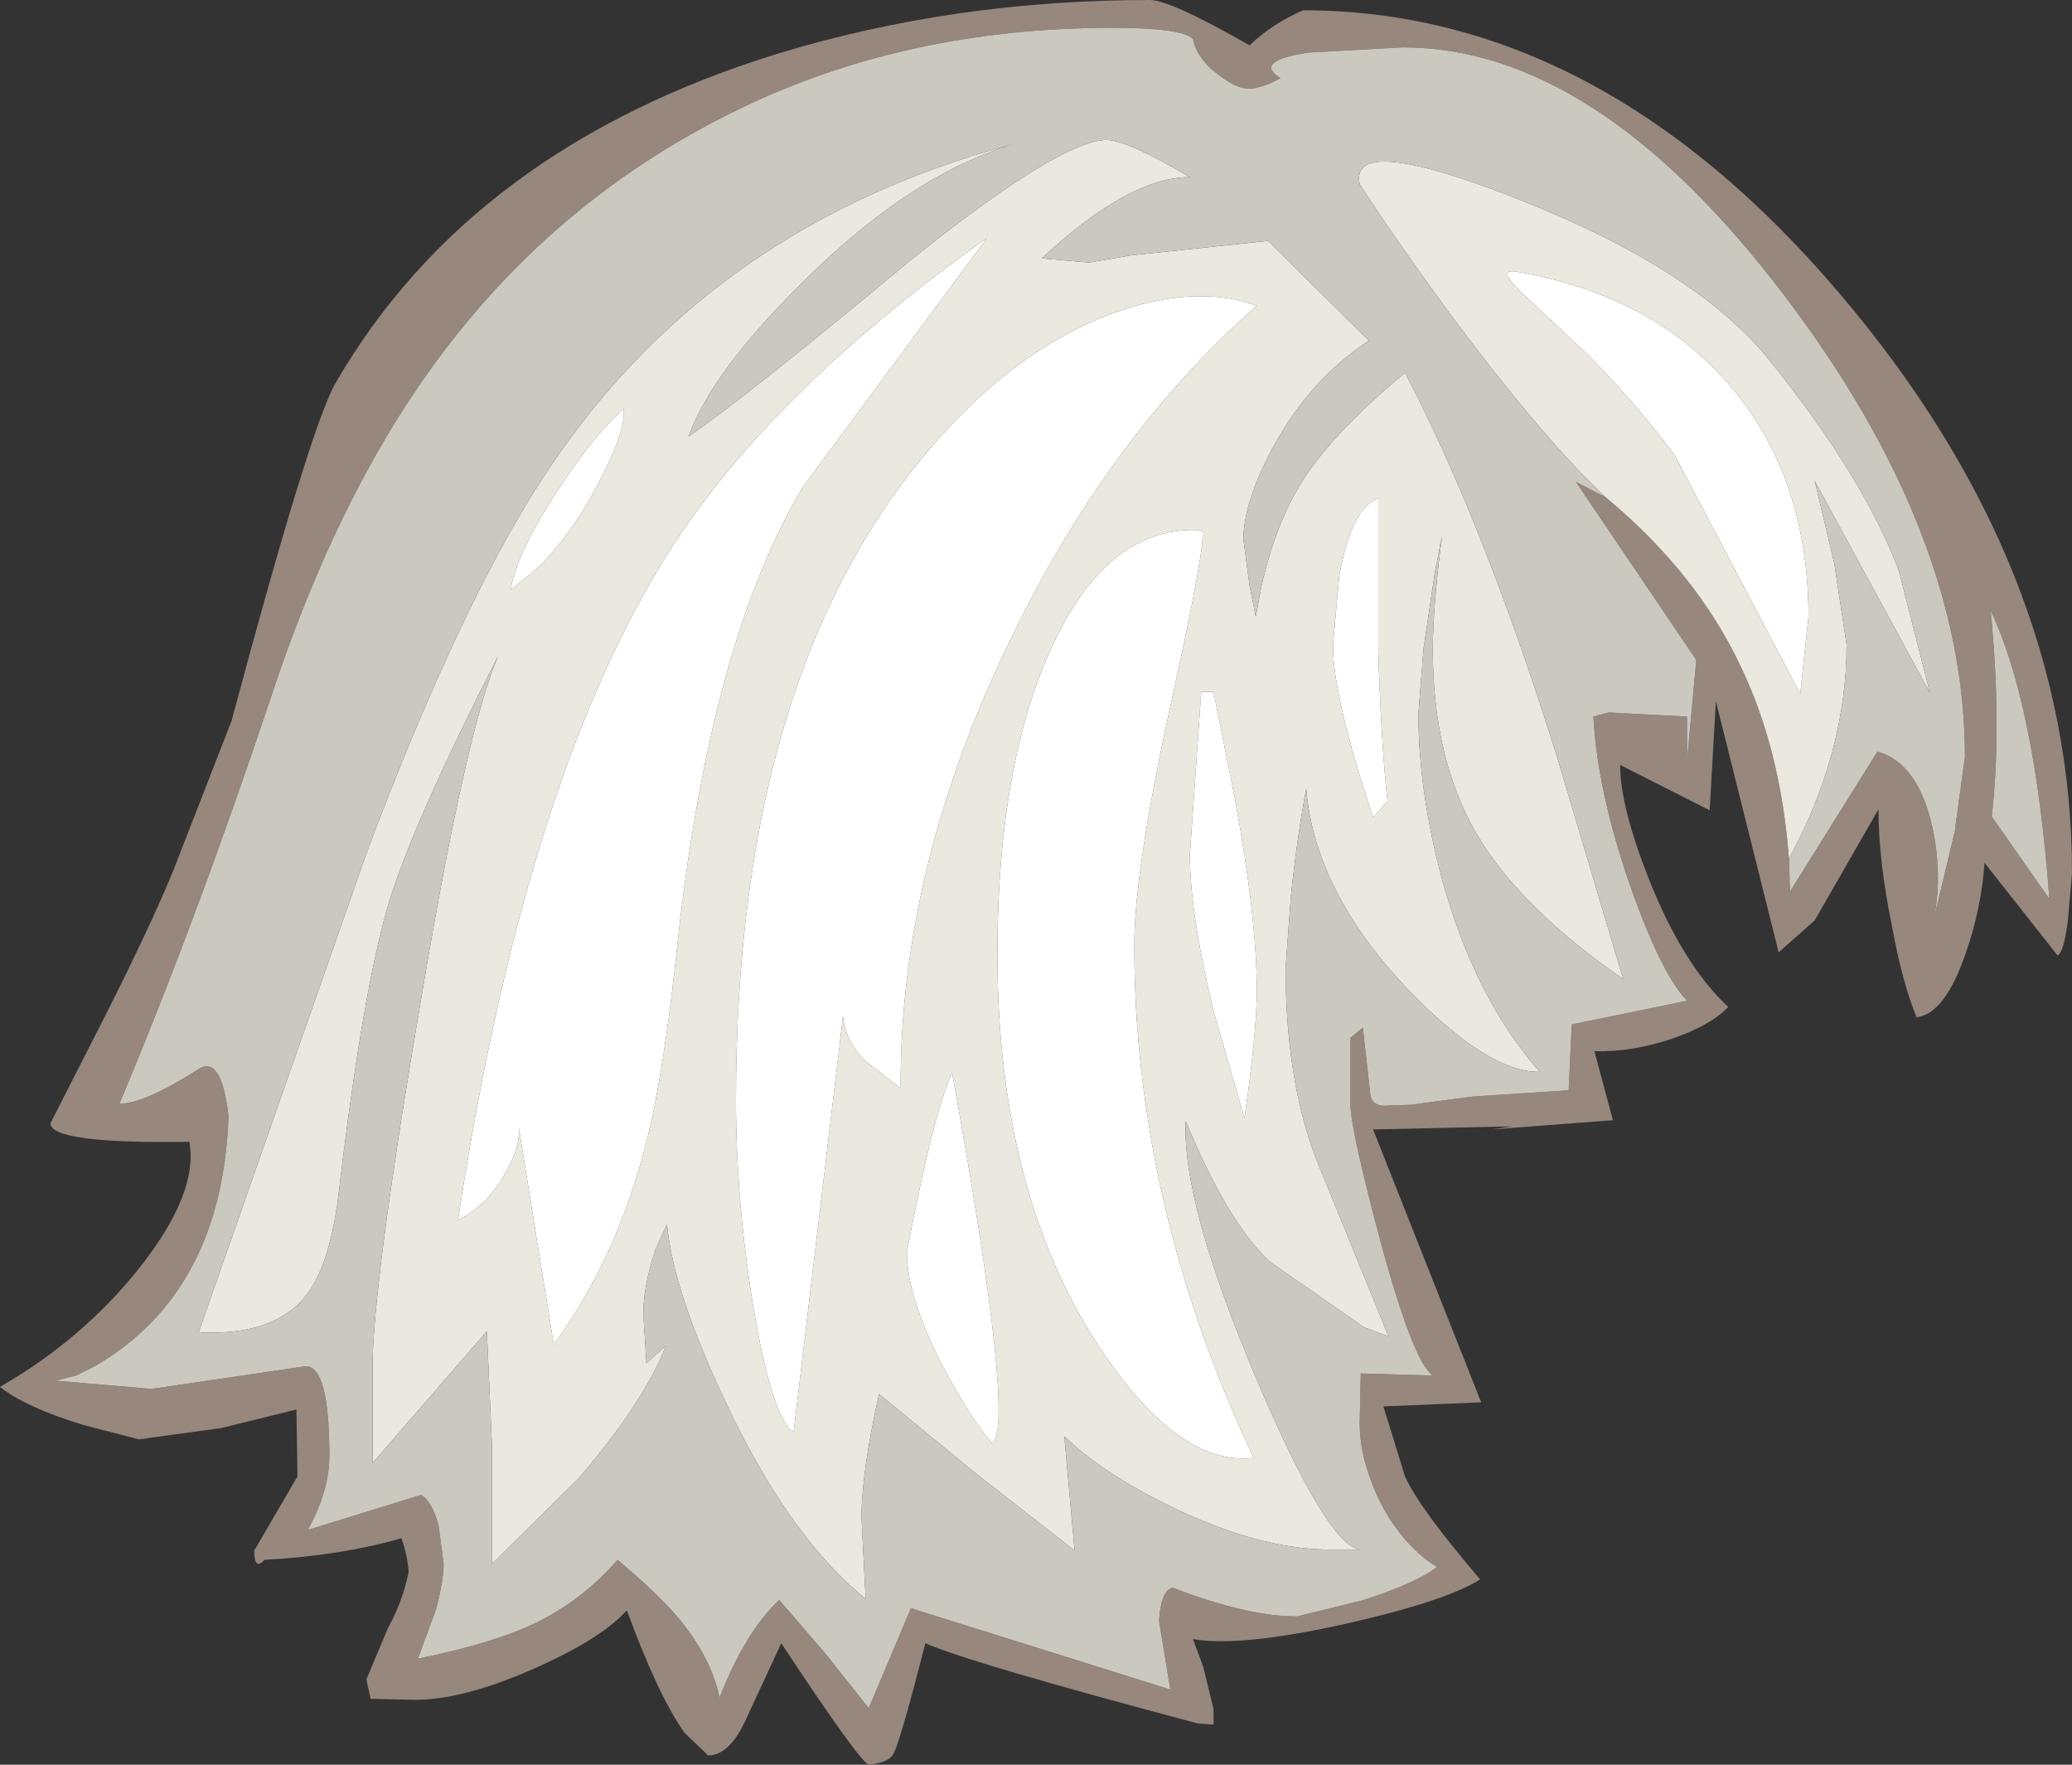 <?xml version="1.0" encoding="UTF-8" standalone="no"?>
<svg xmlns:ffdec="https://www.free-decompiler.com/flash" xmlns:xlink="http://www.w3.org/1999/xlink" ffdec:objectType="shape" height="85.7px" width="100.65px" xmlns="http://www.w3.org/2000/svg">
  <rect width="100%" height="100%" fill="#333333" stroke="none"/>
  <g transform="matrix(1.0, 0.0, 0.0, 1.0, 43.95, 47.2)">
    <path d="M34.05 -23.05 Q38.45 -19.4 40.6 -14.85 42.55 -10.8 42.95 -5.5 L43.0 -3.9 47.25 -10.7 Q49.2 -10.15 49.9 -7.1 50.5 -4.4 49.85 -2.0 L51.0 -6.8 51.5 -10.45 Q51.5 -21.35 42.65 -32.95 33.55 -44.9 24.2 -44.9 L19.65 -44.65 Q16.9 -44.25 18.25 -43.4 17.2 -42.85 16.65 -42.9 16.1 -42.9 15.2 -43.6 14.2 -44.35 14.0 -45.3 13.5 -45.85 10.1 -45.85 0.15 -45.85 -7.95 -41.95 -16.05 -38.05 -21.6 -31.15 -27.2 -24.25 -30.8 -13.3 -34.45 -2.4 -38.15 6.4 -36.95 6.4 -34.35 4.75 -33.2 3.95 -32.85 7.0 -33.15 15.55 -39.35 19.15 L-40.25 19.6 -41.25 19.85 -36.6 20.25 -32.85 19.7 -29.1 19.15 Q-27.95 19.15 -27.95 23.5 -27.95 25.2 -29.0 27.1 L-23.5 25.4 Q-23.0 25.65 -22.65 26.85 L-22.4 28.75 Q-22.4 29.5 -22.75 30.9 L-23.65 33.35 Q-19.95 32.6 -17.9 31.6 -15.65 30.5 -13.95 28.55 -12.05 30.15 -11.1 31.25 -9.4 33.25 -9.0 35.25 -7.75 32.05 -6.1 30.5 L-3.9 33.05 -1.75 35.75 0.3 30.9 12.9 34.85 12.35 31.5 Q12.45 30.05 13.0 29.9 16.65 31.3 19.05 31.3 L22.3 30.5 Q24.9 29.65 25.85 28.9 24.1 27.8 23.0 25.55 22.1 23.6 22.1 21.95 L22.15 19.5 25.65 19.6 Q24.7 18.95 23.1 13.05 21.7 7.8 21.65 6.5 L21.65 3.2 22.25 2.7 22.6 5.8 Q22.6 6.45 23.25 6.5 L24.6 6.45 27.6 6.05 32.25 5.75 32.4 2.55 38.0 1.4 Q36.75 0.1 35.25 -4.15 33.65 -8.75 33.45 -12.4 L34.2 -12.6 38.0 -12.4 38.0 -10.25 38.45 -15.15 32.6 -23.8 34.05 -23.05 M16.75 -45.0 Q17.85 -46.05 19.35 -46.7 33.75 -46.7 45.45 -32.9 56.7 -19.65 56.7 -4.8 L56.5 -2.5 Q56.3 -0.95 56.0 -0.8 L52.45 -5.3 Q52.3 -3.05 51.5 -0.8 50.5 2.05 49.15 2.2 48.45 0.5 47.95 -2.25 47.3 -5.4 47.3 -7.9 L44.2 -2.5 42.45 -0.95 39.4 -13.15 39.1 -7.85 34.75 -10.05 Q34.75 -8.05 36.15 -4.5 37.8 -0.35 40.0 1.7 39.15 2.6 37.25 3.25 35.3 3.9 33.5 3.85 L34.4 7.2 28.5 7.65 29.5 7.5 22.75 7.65 28.0 20.9 23.25 21.1 24.3 24.5 Q25.0 26.05 27.95 29.5 26.3 30.55 21.45 31.65 16.3 32.8 14.0 32.4 L14.5 33.75 15.0 35.8 15.0 36.55 14.25 36.5 Q3.15 33.55 1.0 32.6 -0.3 37.7 -0.6 38.05 -0.85 38.4 -1.75 38.5 -2.2 38.35 -6.0 32.6 L-7.6 36.05 Q-8.45 38.05 -9.55 38.05 L-10.7 36.95 Q-12.0 35.1 -13.5 31.0 -14.75 32.4 -18.05 33.85 -21.45 35.35 -23.8 35.35 L-25.95 35.3 -26.15 34.35 -25.1 31.85 Q-24.4 30.6 -24.1 29.15 -24.15 28.35 -24.45 27.5 -27.4 28.35 -31.1 28.55 -31.6 29.1 -31.6 28.1 L-29.5 24.5 -29.55 21.25 -33.2 22.15 -37.2 22.7 -39.9 22.0 Q-42.7 21.15 -43.95 20.15 -39.95 17.85 -37.2 14.4 -34.3 10.75 -34.75 8.25 -41.5 8.35 -41.5 7.35 L-38.85 2.15 Q-36.25 -3.0 -35.25 -5.65 L-32.7 -12.2 Q-28.9 -26.4 -27.65 -28.6 -21.05 -40.0 -6.15 -44.6 2.4 -47.2 11.9 -47.2 12.9 -47.2 16.75 -45.0 M55.6 -3.55 Q54.9 -13.0 52.75 -17.55 53.3 -11.85 52.8 -7.55 L55.6 -3.55" fill="#97877d" fill-rule="evenodd" stroke="none"/>
    <path d="M29.75 -34.0 Q28.7 -34.2 29.95 -33.0 L33.15 -30.0 Q35.45 -27.7 37.4 -25.1 L43.5 -13.5 43.9 -17.25 Q43.9 -23.95 40.15 -28.4 36.4 -32.85 29.75 -34.0 M34.05 -23.05 Q31.1 -25.8 26.75 -31.6 23.95 -35.4 22.1 -38.25 21.55 -40.8 30.0 -37.45 38.55 -34.05 42.05 -29.65 46.6 -24.0 48.3 -19.45 L49.8 -13.55 44.2 -23.85 45.15 -19.85 45.75 -15.9 Q45.75 -10.65 42.95 -5.5 42.55 -10.8 40.6 -14.85 38.45 -19.4 34.05 -23.05 M10.0 -31.95 Q5.5 -30.25 1.65 -25.9 -8.2 -14.85 -8.2 6.2 -8.2 11.15 -7.35 16.3 -6.45 21.65 -5.4 22.35 L-3.0 2.15 Q-2.9 3.3 -1.95 4.3 L-0.2 5.65 Q-0.25 -4.85 4.9 -15.65 9.75 -25.9 17.1 -32.35 14.1 -33.45 10.0 -31.95 M6.65 -34.65 L8.95 -34.45 11.0 -34.8 17.65 -35.5 22.55 -30.65 Q19.7 -28.8 17.9 -25.5 16.45 -22.8 16.45 -21.0 L16.75 -18.75 17.05 -17.25 17.3 -18.6 Q18.0 -21.85 19.45 -24.05 20.95 -26.3 24.3 -29.1 28.15 -21.75 31.7 -10.4 L34.9 0.35 Q29.85 -3.15 27.75 -6.75 25.65 -10.4 25.65 -15.65 25.65 -17.7 26.1 -21.2 L25.75 -19.4 25.2 -15.7 24.95 -12.55 Q24.95 -8.8 26.1 -4.5 27.7 1.3 30.85 4.85 28.3 4.9 24.3 0.7 19.9 -4.0 19.5 -8.9 19.05 -6.5 18.75 -3.6 L18.5 -0.2 Q18.5 5.15 19.95 9.0 L23.5 17.7 22.3 17.25 17.7 14.05 Q15.65 12.1 13.65 7.25 13.45 11.2 17.1 19.8 20.5 27.8 22.1 28.05 L20.5 28.05 Q17.15 28.0 13.0 26.0 9.6 24.35 7.75 22.55 L8.25 28.1 3.45 24.35 -1.25 20.5 Q-2.1 24.3 -2.1 26.5 L-1.9 30.45 Q-5.6 27.45 -8.65 21.0 -11.25 15.55 -11.55 12.25 L-12.1 13.45 Q-12.7 15.25 -12.7 16.6 L-12.55 19.0 -11.6 18.15 Q-12.7 20.95 -15.85 24.6 L-20.05 28.75 -20.05 23.05 -20.3 17.45 -25.85 23.85 -25.85 18.75 Q-25.7 14.2 -23.45 1.05 -21.3 -11.75 -19.75 -15.35 -23.85 -7.3 -25.05 -3.4 -26.3 0.75 -27.45 10.35 -27.85 14.05 -29.0 15.6 -30.55 17.7 -34.3 17.5 L-26.1 -5.9 Q-22.1 -16.5 -18.45 -22.6 -10.45 -36.0 5.25 -40.2 0.2 -38.65 -5.0 -33.45 -9.4 -29.1 -10.5 -26.0 -7.6 -28.0 0.45 -34.7 7.6 -40.4 9.8 -40.4 10.8 -40.4 13.85 -38.6 10.9 -38.6 6.65 -34.65 M23.0 -23.0 Q21.7 -22.55 21.1 -19.2 L20.8 -15.85 Q20.8 -13.35 22.75 -7.5 L23.45 -8.3 Q23.15 -10.95 23.0 -15.6 L23.0 -23.0 M15.0 -13.6 L14.4 -13.6 13.85 -5.7 Q13.85 -2.85 15.0 1.9 L16.5 7.1 Q17.1 2.95 17.1 0.9 17.1 -2.6 16.05 -8.35 L15.0 -13.6 M13.0 -13.35 Q14.65 -20.85 14.45 -21.45 9.9 -21.75 7.15 -15.8 4.5 -10.05 4.5 -0.9 4.5 10.35 9.15 17.75 13.15 24.05 16.95 23.6 11.15 11.3 11.15 -1.3 11.15 -5.0 13.0 -13.35 M-18.2 -19.3 Q-16.45 -20.8 -14.95 -23.6 -13.55 -26.2 -13.65 -27.35 -15.05 -26.15 -16.85 -23.4 -18.85 -20.35 -19.15 -18.55 L-18.2 -19.3 M-11.0 -1.75 Q-9.4 -16.1 -4.95 -23.55 L4.0 -35.65 Q-6.9 -27.9 -11.8 -19.85 -18.55 -8.8 -21.7 12.05 -20.3 11.35 -19.45 9.85 -18.65 8.5 -18.75 7.55 L-17.05 18.1 Q-14.0 13.9 -12.6 8.45 -11.7 5.05 -11.0 -1.75 M0.1 13.6 Q0.1 15.8 1.9 19.25 3.25 21.75 4.25 22.9 5.4 22.0 2.3 4.9 1.4 6.8 0.1 13.6" fill="#ebe8e0" fill-rule="evenodd" stroke="none"/>
    <path d="M42.95 -5.5 Q45.75 -10.65 45.75 -15.9 L45.15 -19.85 44.2 -23.85 49.8 -13.55 48.3 -19.45 Q46.6 -24.0 42.05 -29.65 38.55 -34.05 30.0 -37.45 21.55 -40.8 22.1 -38.25 23.95 -35.4 26.75 -31.6 31.1 -25.8 34.05 -23.05 L32.6 -23.8 38.45 -15.15 38.0 -10.25 38.0 -12.4 34.2 -12.6 33.45 -12.4 Q33.65 -8.75 35.25 -4.15 36.75 0.1 38.0 1.4 L32.4 2.55 32.25 5.75 27.6 6.05 24.6 6.45 23.25 6.5 Q22.6 6.45 22.6 5.8 L22.25 2.7 21.65 3.2 21.65 6.5 Q21.7 7.8 23.1 13.05 24.7 18.95 25.65 19.6 L22.15 19.5 22.1 21.95 Q22.1 23.6 23.0 25.55 24.1 27.8 25.85 28.9 24.9 29.65 22.3 30.5 L19.05 31.3 Q16.65 31.3 13.0 29.9 12.45 30.05 12.35 31.5 L12.9 34.85 0.3 30.9 -1.75 35.75 -3.9 33.05 -6.1 30.5 Q-7.75 32.05 -9.0 35.25 -9.4 33.25 -11.1 31.25 -12.05 30.15 -13.95 28.55 -15.65 30.5 -17.9 31.6 -19.95 32.6 -23.65 33.35 L-22.75 30.9 Q-22.4 29.5 -22.4 28.75 L-22.65 26.85 Q-23.0 25.65 -23.5 25.4 L-29.0 27.1 Q-27.95 25.2 -27.95 23.5 -27.95 19.15 -29.1 19.15 L-32.85 19.7 -36.6 20.25 -41.25 19.85 -40.25 19.6 -39.35 19.15 Q-33.15 15.55 -32.85 7.0 -33.2 3.95 -34.35 4.75 -36.95 6.4 -38.15 6.4 -34.45 -2.4 -30.8 -13.3 -27.2 -24.25 -21.6 -31.15 -16.05 -38.05 -7.95 -41.95 0.15 -45.85 10.1 -45.85 13.5 -45.85 14.0 -45.3 14.2 -44.35 15.2 -43.6 16.1 -42.9 16.65 -42.9 17.2 -42.85 18.25 -43.4 16.9 -44.25 19.65 -44.65 L24.2 -44.9 Q33.55 -44.9 42.65 -32.95 51.5 -21.35 51.5 -10.45 L51.0 -6.8 49.85 -2.0 Q50.5 -4.4 49.9 -7.1 49.2 -10.15 47.25 -10.7 L43.0 -3.9 42.95 -5.5 M6.65 -34.65 Q10.9 -38.6 13.85 -38.6 10.8 -40.4 9.8 -40.4 7.6 -40.4 0.45 -34.7 -7.6 -28.0 -10.5 -26.0 -9.4 -29.1 -5.0 -33.45 0.2 -38.65 5.25 -40.2 -10.45 -36.0 -18.45 -22.6 -22.1 -16.5 -26.1 -5.9 L-34.3 17.5 Q-30.55 17.7 -29.0 15.6 -27.85 14.05 -27.45 10.35 -26.3 0.75 -25.05 -3.4 -23.85 -7.3 -19.75 -15.35 -21.3 -11.75 -23.45 1.05 -25.7 14.2 -25.85 18.75 L-25.85 23.85 -20.3 17.45 -20.05 23.05 -20.05 28.75 -15.85 24.6 Q-12.7 20.95 -11.6 18.15 L-12.55 19.0 -12.7 16.6 Q-12.7 15.25 -12.1 13.45 L-11.55 12.25 Q-11.25 15.55 -8.65 21.0 -5.6 27.45 -1.9 30.45 L-2.1 26.5 Q-2.1 24.3 -1.25 20.5 L3.45 24.35 8.25 28.1 7.75 22.55 Q9.6 24.35 13.0 26.0 17.15 28.0 20.5 28.05 L22.1 28.05 Q20.5 27.8 17.1 19.8 13.45 11.2 13.65 7.25 15.65 12.1 17.7 14.05 L22.3 17.25 23.5 17.7 19.95 9.0 Q18.5 5.15 18.5 -0.2 L18.75 -3.6 Q19.05 -6.5 19.5 -8.9 19.9 -4.0 24.3 0.7 28.3 4.9 30.85 4.85 27.7 1.3 26.1 -4.5 24.95 -8.8 24.95 -12.55 L25.2 -15.7 25.75 -19.4 26.1 -21.2 Q25.65 -17.7 25.65 -15.65 25.65 -10.4 27.75 -6.75 29.85 -3.15 34.9 0.35 L31.7 -10.4 Q28.15 -21.75 24.3 -29.1 20.95 -26.3 19.45 -24.05 18.0 -21.85 17.3 -18.6 L17.05 -17.25 16.75 -18.75 16.45 -21.0 Q16.45 -22.8 17.9 -25.5 19.7 -28.8 22.55 -30.65 L17.65 -35.5 11.0 -34.8 8.95 -34.45 6.65 -34.65 M55.6 -3.55 L52.8 -7.55 Q53.3 -11.85 52.75 -17.55 54.9 -13.0 55.6 -3.55" fill="#cbc8c0" fill-rule="evenodd" stroke="none"/>
    <path d="M29.75 -34.0 Q36.4 -32.85 40.15 -28.4 43.9 -23.95 43.9 -17.25 L43.5 -13.5 37.4 -25.1 Q35.45 -27.7 33.15 -30.0 L29.95 -33.0 Q28.7 -34.2 29.75 -34.0 M10.0 -31.95 Q14.1 -33.45 17.1 -32.35 9.75 -25.9 4.9 -15.65 -0.25 -4.85 -0.2 5.65 L-1.95 4.3 Q-2.9 3.3 -3.0 2.15 L-5.4 22.35 Q-6.45 21.65 -7.35 16.3 -8.2 11.15 -8.2 6.2 -8.2 -14.85 1.65 -25.9 5.5 -30.25 10.0 -31.95 M13.0 -13.35 Q11.15 -5.0 11.15 -1.3 11.15 11.3 16.95 23.6 13.15 24.05 9.15 17.75 4.5 10.35 4.5 -0.9 4.5 -10.05 7.15 -15.8 9.9 -21.75 14.45 -21.45 14.65 -20.85 13.0 -13.35 M15.0 -13.6 L16.05 -8.35 Q17.1 -2.6 17.1 0.9 17.1 2.95 16.5 7.1 L15.0 1.9 Q13.85 -2.85 13.85 -5.7 L14.4 -13.6 15.0 -13.6 M23.0 -23.0 L23.0 -15.6 Q23.15 -10.95 23.45 -8.3 L22.75 -7.5 Q20.8 -13.35 20.8 -15.85 L21.1 -19.2 Q21.7 -22.55 23.0 -23.0 M0.1 13.6 Q1.4 6.8 2.3 4.9 5.4 22.0 4.25 22.9 3.25 21.75 1.9 19.25 0.1 15.8 0.1 13.6 M-11.0 -1.75 Q-11.7 5.05 -12.6 8.45 -14.0 13.9 -17.05 18.1 L-18.75 7.55 Q-18.65 8.5 -19.45 9.85 -20.3 11.35 -21.7 12.05 -18.55 -8.8 -11.8 -19.85 -6.9 -27.9 4.0 -35.65 L-4.95 -23.55 Q-9.4 -16.1 -11.0 -1.75 M-18.2 -19.3 L-19.15 -18.55 Q-18.85 -20.35 -16.85 -23.4 -15.05 -26.15 -13.65 -27.35 -13.55 -26.2 -14.95 -23.6 -16.45 -20.8 -18.2 -19.3" fill="#ffffff" fill-rule="evenodd" stroke="none"/>
  </g>
</svg>
